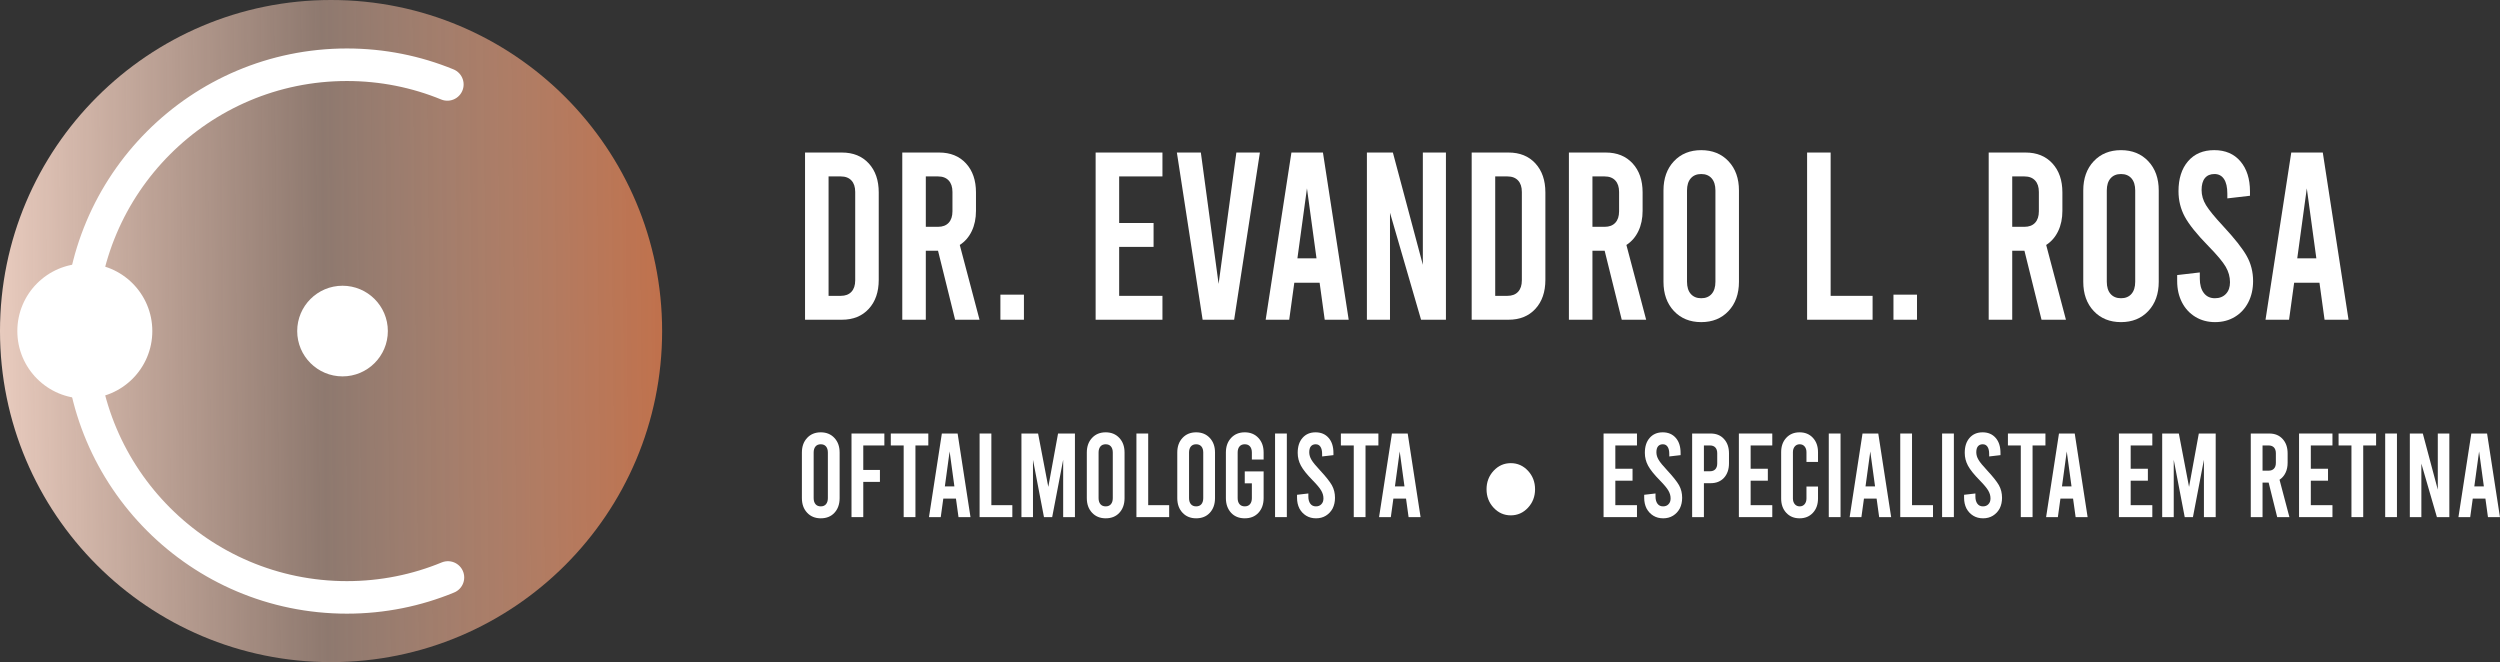 <?xml version="1.0" encoding="UTF-8" standalone="no"?><!DOCTYPE svg PUBLIC "-//W3C//DTD SVG 1.1//EN" "http://www.w3.org/Graphics/SVG/1.1/DTD/svg11.dtd"><svg width="100%" height="100%" viewBox="0 0 3140 832" version="1.1" xmlns="http://www.w3.org/2000/svg" xmlns:xlink="http://www.w3.org/1999/xlink" xml:space="preserve" xmlns:serif="http://www.serif.com/" style="fill-rule:evenodd;clip-rule:evenodd;stroke-linecap:round;stroke-linejoin:round;stroke-miterlimit:1.5;"><rect x="0" y="0" width="3140" height="832" fill="#333333" stroke="none"/><g id="Horizontal---F" serif:id="Horizontal - F"><path d="M1011.13,191.585l46.284,-0c14.127,-0 25.372,4.55 33.737,13.65c8.365,9.1 12.547,21.25 12.547,36.45l-0,109.8c-0,15.2 -4.182,27.35 -12.547,36.45c-8.365,9.1 -19.61,13.65 -33.737,13.65l-46.284,-0l-0,-210Zm44.89,180c5.762,-0 10.223,-1.7 13.383,-5.1c3.16,-3.4 4.74,-8.2 4.74,-14.4l0,-111c0,-6.2 -1.58,-11 -4.74,-14.4c-3.16,-3.4 -7.621,-5.1 -13.383,-5.1l-15.335,-0l-0,150l15.335,-0Z" style="fill:#fff;fill-rule:nonzero;"/><path d="M1199.62,401.585l-21.469,-86.7l-15.335,-0l-0,86.7l-29.555,-0l-0,-210l46.284,-0c14.127,-0 25.372,4.55 33.737,13.65c8.365,9.1 12.547,21.25 12.547,36.45l-0,23.1c-0,9.6 -1.766,18.1 -5.298,25.5c-3.531,7.4 -8.55,13.2 -15.056,17.4l24.815,93.9l-30.67,-0Zm-36.804,-116.7l15.335,-0c5.762,-0 10.223,-1.7 13.383,-5.1c3.16,-3.4 4.74,-8.2 4.74,-14.4l0,-24.3c0,-6.2 -1.58,-11 -4.74,-14.4c-3.16,-3.4 -7.621,-5.1 -13.383,-5.1l-15.335,-0l-0,63.3Z" style="fill:#fff;fill-rule:nonzero;"/><rect x="1256.5" y="370.085" width="29.555" height="31.5" style="fill:#fff;fill-rule:nonzero;"/><path d="M1376.11,191.585l83.924,-0l0,30l-54.369,-0l-0,58.5l43.217,-0l-0,30l-43.217,-0l-0,61.5l54.369,-0l0,30l-83.924,-0l-0,-210Z" style="fill:#fff;fill-rule:nonzero;"/><path d="M1582.43,191.585l-32.343,210l-39.592,-0l-32.343,-210l30.112,-0l22.306,165l22.305,-165l29.555,-0Z" style="fill:#fff;fill-rule:nonzero;"/><path d="M1657.44,355.085l-31.786,-0l-6.413,46.5l-29.555,-0l32.344,-210l39.592,-0l32.343,210l-30.113,-0l-6.412,-46.5Zm-3.904,-30.6l-11.989,-87.9l-11.989,87.9l23.978,-0Z" style="fill:#fff;fill-rule:nonzero;"/><path d="M1716.83,191.585l32.622,-0l37.641,141l-0,-141l28.997,-0l-0,210l-31.228,-0l-39.035,-134.4l0,134.4l-28.997,-0l0,-210Z" style="fill:#fff;fill-rule:nonzero;"/><path d="M1848.43,191.585l46.284,-0c14.127,-0 25.373,4.55 33.737,13.65c8.365,9.1 12.547,21.25 12.547,36.45l0,109.8c0,15.2 -4.182,27.35 -12.547,36.45c-8.364,9.1 -19.61,13.65 -33.737,13.65l-46.284,-0l0,-210Zm44.89,180c5.762,-0 10.223,-1.7 13.383,-5.1c3.16,-3.4 4.74,-8.2 4.74,-14.4l0,-111c0,-6.2 -1.58,-11 -4.74,-14.4c-3.16,-3.4 -7.621,-5.1 -13.383,-5.1l-15.335,-0l-0,150l15.335,-0Z" style="fill:#fff;fill-rule:nonzero;"/><path d="M2036.91,401.585l-21.469,-86.7l-15.335,-0l-0,86.7l-29.555,-0l0,-210l46.284,-0c14.127,-0 25.373,4.55 33.737,13.65c8.365,9.1 12.547,21.25 12.547,36.45l0,23.1c0,9.6 -1.766,18.1 -5.297,25.5c-3.532,7.4 -8.551,13.2 -15.057,17.4l24.815,93.9l-30.67,-0Zm-36.804,-116.7l15.335,-0c5.762,-0 10.223,-1.7 13.383,-5.1c3.16,-3.4 4.74,-8.2 4.74,-14.4l0,-24.3c0,-6.2 -1.58,-11 -4.74,-14.4c-3.16,-3.4 -7.621,-5.1 -13.383,-5.1l-15.335,-0l-0,63.3Z" style="fill:#fff;fill-rule:nonzero;"/><path d="M2136.73,404.585c-14.127,-0 -25.559,-4.65 -34.295,-13.95c-8.737,-9.3 -13.105,-21.55 -13.105,-36.75l0,-114.6c0,-15.2 4.368,-27.45 13.105,-36.75c8.736,-9.3 20.168,-13.95 34.295,-13.95c14.126,-0 25.558,4.65 34.294,13.95c8.737,9.3 13.105,21.55 13.105,36.75l-0,114.6c-0,15.2 -4.368,27.45 -13.105,36.75c-8.736,9.3 -20.168,13.95 -34.294,13.95Zm-0,-30c5.576,-0 9.944,-1.8 13.104,-5.4c3.16,-3.6 4.74,-8.7 4.74,-15.3l-0,-114.6c-0,-6.6 -1.58,-11.7 -4.74,-15.3c-3.16,-3.6 -7.528,-5.4 -13.104,-5.4c-5.577,-0 -9.945,1.8 -13.105,5.4c-3.16,3.6 -4.74,8.7 -4.74,15.3l0,114.6c0,6.6 1.58,11.7 4.74,15.3c3.16,3.6 7.528,5.4 13.105,5.4Z" style="fill:#fff;fill-rule:nonzero;"/><path d="M2269.72,191.585l29.555,-0l0,180l52.697,-0l0,30l-82.252,-0l0,-210Z" style="fill:#fff;fill-rule:nonzero;"/><rect x="2378.19" y="370.085" width="29.555" height="31.5" style="fill:#fff;fill-rule:nonzero;"/><path d="M2564.16,401.585l-21.469,-86.7l-15.335,-0l-0,86.7l-29.555,-0l-0,-210l46.284,-0c14.127,-0 25.373,4.55 33.737,13.65c8.365,9.1 12.547,21.25 12.547,36.45l-0,23.1c-0,9.6 -1.766,18.1 -5.298,25.5c-3.531,7.4 -8.55,13.2 -15.056,17.4l24.815,93.9l-30.67,-0Zm-36.804,-116.7l15.335,-0c5.762,-0 10.223,-1.7 13.383,-5.1c3.16,-3.4 4.74,-8.2 4.74,-14.4l0,-24.3c0,-6.2 -1.58,-11 -4.74,-14.4c-3.16,-3.4 -7.621,-5.1 -13.383,-5.1l-15.335,-0l-0,63.3Z" style="fill:#fff;fill-rule:nonzero;"/><path d="M2663.98,404.585c-14.126,-0 -25.558,-4.65 -34.294,-13.95c-8.737,-9.3 -13.105,-21.55 -13.105,-36.75l0,-114.6c0,-15.2 4.368,-27.45 13.105,-36.75c8.736,-9.3 20.168,-13.95 34.294,-13.95c14.127,-0 25.559,4.65 34.295,13.95c8.737,9.3 13.105,21.55 13.105,36.75l-0,114.6c-0,15.2 -4.368,27.45 -13.105,36.75c-8.736,9.3 -20.168,13.95 -34.295,13.95Zm0,-30c5.577,-0 9.945,-1.8 13.105,-5.4c3.16,-3.6 4.74,-8.7 4.74,-15.3l-0,-114.6c-0,-6.6 -1.58,-11.7 -4.74,-15.3c-3.16,-3.6 -7.528,-5.4 -13.105,-5.4c-5.576,-0 -9.944,1.8 -13.104,5.4c-3.16,3.6 -4.74,8.7 -4.74,15.3l-0,114.6c-0,6.6 1.58,11.7 4.74,15.3c3.16,3.6 7.528,5.4 13.104,5.4Z" style="fill:#fff;fill-rule:nonzero;"/><path d="M2782.2,404.585c-9.294,-0 -17.566,-2.2 -24.815,-6.6c-7.249,-4.4 -12.872,-10.5 -16.869,-18.3c-3.996,-7.8 -5.994,-16.7 -5.994,-26.7l-0,-7.5l28.439,-3.3l0,7.8c0,7.6 1.673,13.6 5.019,18c3.346,4.4 7.993,6.6 13.941,6.6c5.762,-0 10.363,-1.8 13.802,-5.4c3.438,-3.6 5.158,-8.5 5.158,-14.7c-0,-6.8 -1.813,-13.3 -5.437,-19.5c-3.625,-6.2 -10.828,-14.8 -21.609,-25.8c-14.498,-14.8 -24.396,-27.1 -29.694,-36.9c-5.298,-9.8 -7.946,-20.5 -7.946,-32.1c-0,-15.8 3.996,-28.35 11.989,-37.65c7.993,-9.3 18.96,-13.95 32.901,-13.95c13.941,-0 24.907,4.7 32.9,14.1c7.993,9.4 11.99,22 11.99,37.8l-0,5.4l-28.44,3.3l-0,-6c-0,-8 -1.394,-14.1 -4.182,-18.3c-2.789,-4.2 -6.785,-6.3 -11.99,-6.3c-5.204,-0 -9.201,1.7 -11.989,5.1c-2.788,3.4 -4.182,8.4 -4.182,15c-0,6.6 1.859,12.95 5.576,19.05c3.718,6.1 10.874,14.85 21.469,26.25c14.499,15.6 24.397,28.15 29.695,37.65c5.297,9.5 7.946,19.95 7.946,31.35c0,10 -1.998,18.9 -5.995,26.7c-3.996,7.8 -9.619,13.9 -16.868,18.3c-7.249,4.4 -15.521,6.6 -24.815,6.6Z" style="fill:#fff;fill-rule:nonzero;"/><path d="M2913.24,355.085l-31.785,-0l-6.413,46.5l-29.555,-0l32.343,-210l39.592,-0l32.343,210l-30.112,-0l-6.413,-46.5Zm-3.903,-30.6l-11.99,-87.9l-11.989,87.9l23.979,-0Z" style="fill:#fff;fill-rule:nonzero;"/><g transform="matrix(2.698,0,0,2.903,-56.067,-1191.41)"><g transform="matrix(51.671,0,0,51.671,391.554,634.14)"><path d="M0.219,0.01c-0.051,-0 -0.092,-0.016 -0.123,-0.047c-0.031,-0.031 -0.047,-0.071 -0.047,-0.122l0,-0.382c0,-0.051 0.016,-0.091 0.047,-0.122c0.031,-0.031 0.072,-0.047 0.123,-0.047c0.051,0 0.092,0.016 0.123,0.047c0.031,0.031 0.047,0.071 0.047,0.122l0,0.382c0,0.051 -0.016,0.092 -0.047,0.123c-0.031,0.031 -0.072,0.046 -0.123,0.046Zm0,-0.1c0.02,0 0.036,-0.006 0.047,-0.018c0.011,-0.012 0.017,-0.029 0.017,-0.051l0,-0.382c0,-0.022 -0.006,-0.039 -0.017,-0.051c-0.011,-0.012 -0.027,-0.018 -0.047,-0.018c-0.02,0 -0.036,0.006 -0.047,0.018c-0.011,0.012 -0.017,0.029 -0.017,0.051l0,0.382c0,0.022 0.006,0.039 0.017,0.051c0.011,0.012 0.027,0.018 0.047,0.018Z" style="fill:#fff;fill-rule:nonzero;"/></g><g transform="matrix(51.671,0,0,51.671,414.186,634.14)"><path d="M0.058,-0.7l0.296,0l0,0.1l-0.19,0l0,0.205l0.15,0l0,0.1l-0.15,0l0,0.295l-0.106,0l0,-0.7Z" style="fill:#fff;fill-rule:nonzero;"/></g><g transform="matrix(51.671,0,0,51.671,434.234,634.14)"><path d="M0.024,-0.7l0.338,0l-0,0.1l-0.116,0l-0,0.6l-0.106,0l-0,-0.6l-0.116,0l-0,-0.1Z" style="fill:#fff;fill-rule:nonzero;"/></g><g transform="matrix(51.671,0,0,51.671,452.009,634.14)"><path d="M0.267,-0.155l-0.114,0l-0.023,0.155l-0.106,-0l0.116,-0.7l0.142,0l0.116,0.7l-0.108,-0l-0.023,-0.155Zm-0.014,-0.102l-0.043,-0.293l-0.043,0.293l0.086,0Z" style="fill:#fff;fill-rule:nonzero;"/></g><g transform="matrix(51.671,0,0,51.671,473.815,634.14)"><path d="M0.058,-0.7l0.106,0l0,0.6l0.189,0l0,0.1l-0.295,0l0,-0.7Z" style="fill:#fff;fill-rule:nonzero;"/></g><g transform="matrix(51.671,0,0,51.671,493.295,634.14)"><path d="M0.54,-0.7l0,0.7l-0.106,-0l-0,-0.48l-0.099,0.48l-0.074,-0l-0.099,-0.48l-0,0.48l-0.104,-0l-0,-0.7l0.15,0l0.092,0.447l0.088,-0.447l0.152,0Z" style="fill:#fff;fill-rule:nonzero;"/></g><g transform="matrix(51.671,0,0,51.671,524.194,634.14)"><path d="M0.219,0.01c-0.051,-0 -0.092,-0.016 -0.123,-0.047c-0.031,-0.031 -0.047,-0.071 -0.047,-0.122l0,-0.382c0,-0.051 0.016,-0.091 0.047,-0.122c0.031,-0.031 0.072,-0.047 0.123,-0.047c0.051,0 0.092,0.016 0.123,0.047c0.031,0.031 0.047,0.071 0.047,0.122l0,0.382c0,0.051 -0.016,0.092 -0.047,0.123c-0.031,0.031 -0.072,0.046 -0.123,0.046Zm0,-0.1c0.02,0 0.036,-0.006 0.047,-0.018c0.011,-0.012 0.017,-0.029 0.017,-0.051l0,-0.382c0,-0.022 -0.006,-0.039 -0.017,-0.051c-0.011,-0.012 -0.027,-0.018 -0.047,-0.018c-0.02,0 -0.036,0.006 -0.047,0.018c-0.011,0.012 -0.017,0.029 -0.017,0.051l0,0.382c0,0.022 0.006,0.039 0.017,0.051c0.011,0.012 0.027,0.018 0.047,0.018Z" style="fill:#fff;fill-rule:nonzero;"/></g><g transform="matrix(51.671,0,0,51.671,546.826,634.14)"><path d="M0.058,-0.7l0.106,0l0,0.6l0.189,0l0,0.1l-0.295,0l0,-0.7Z" style="fill:#fff;fill-rule:nonzero;"/></g><g transform="matrix(51.671,0,0,51.671,566.306,634.14)"><path d="M0.219,0.01c-0.051,-0 -0.092,-0.016 -0.123,-0.047c-0.031,-0.031 -0.047,-0.071 -0.047,-0.122l0,-0.382c0,-0.051 0.016,-0.091 0.047,-0.122c0.031,-0.031 0.072,-0.047 0.123,-0.047c0.051,0 0.092,0.016 0.123,0.047c0.031,0.031 0.047,0.071 0.047,0.122l0,0.382c0,0.051 -0.016,0.092 -0.047,0.123c-0.031,0.031 -0.072,0.046 -0.123,0.046Zm0,-0.1c0.02,0 0.036,-0.006 0.047,-0.018c0.011,-0.012 0.017,-0.029 0.017,-0.051l0,-0.382c0,-0.022 -0.006,-0.039 -0.017,-0.051c-0.011,-0.012 -0.027,-0.018 -0.047,-0.018c-0.02,0 -0.036,0.006 -0.047,0.018c-0.011,0.012 -0.017,0.029 -0.017,0.051l0,0.382c0,0.022 0.006,0.039 0.017,0.051c0.011,0.012 0.027,0.018 0.047,0.018Z" style="fill:#fff;fill-rule:nonzero;"/></g><g transform="matrix(51.671,0,0,51.671,588.938,634.14)"><path d="M0.283,-0.482l-0,-0.059c-0,-0.022 -0.006,-0.039 -0.017,-0.051c-0.011,-0.012 -0.027,-0.018 -0.047,-0.018c-0.02,0 -0.036,0.006 -0.047,0.018c-0.011,0.012 -0.017,0.029 -0.017,0.051l-0,0.382c-0,0.022 0.006,0.039 0.017,0.051c0.011,0.012 0.027,0.018 0.047,0.018c0.02,0 0.036,-0.006 0.047,-0.018c0.011,-0.012 0.017,-0.029 0.017,-0.051l-0,-0.124l-0.064,0l-0,-0.1l0.17,0l0,0.224c0,0.051 -0.016,0.092 -0.047,0.123c-0.031,0.031 -0.072,0.046 -0.123,0.046c-0.051,-0 -0.092,-0.015 -0.123,-0.046c-0.031,-0.032 -0.047,-0.072 -0.047,-0.123l-0,-0.382c-0,-0.051 0.016,-0.091 0.047,-0.122c0.031,-0.031 0.072,-0.047 0.123,-0.047c0.051,0 0.092,0.016 0.123,0.047c0.031,0.031 0.047,0.071 0.047,0.122l0,0.059l-0.106,0Z" style="fill:#fff;fill-rule:nonzero;"/></g><g transform="matrix(51.671,0,0,51.671,611.363,634.14)"><rect x="0.058" y="-0.7" width="0.106" height="0.7" style="fill:#fff;fill-rule:nonzero;"/></g><g transform="matrix(51.671,0,0,51.671,622.834,634.14)"><path d="M0.205,0.01c-0.033,-0 -0.063,-0.007 -0.089,-0.022c-0.026,-0.015 -0.046,-0.035 -0.061,-0.061c-0.014,-0.026 -0.021,-0.056 -0.021,-0.089l-0,-0.025l0.102,-0.011l0,0.026c0,0.025 0.006,0.045 0.018,0.06c0.012,0.015 0.029,0.022 0.05,0.022c0.021,0 0.037,-0.006 0.049,-0.018c0.013,-0.012 0.019,-0.028 0.019,-0.049c0,-0.023 -0.007,-0.044 -0.02,-0.065c-0.013,-0.021 -0.038,-0.049 -0.077,-0.086c-0.052,-0.049 -0.087,-0.09 -0.106,-0.123c-0.019,-0.033 -0.029,-0.068 -0.029,-0.107c0,-0.053 0.014,-0.094 0.043,-0.125c0.029,-0.031 0.068,-0.047 0.118,-0.047c0.05,0 0.089,0.016 0.118,0.047c0.029,0.031 0.043,0.073 0.043,0.126l0,0.018l-0.102,0.011l0,-0.02c0,-0.027 -0.005,-0.047 -0.015,-0.061c-0.01,-0.014 -0.024,-0.021 -0.043,-0.021c-0.019,0 -0.033,0.006 -0.043,0.017c-0.01,0.011 -0.015,0.028 -0.015,0.05c0,0.022 0.007,0.043 0.02,0.063c0.013,0.021 0.039,0.05 0.077,0.088c0.052,0.052 0.088,0.094 0.107,0.125c0.019,0.032 0.028,0.067 0.028,0.105c0,0.033 -0.007,0.063 -0.021,0.089c-0.015,0.026 -0.035,0.046 -0.061,0.061c-0.026,0.015 -0.056,0.022 -0.089,0.022Z" style="fill:#fff;fill-rule:nonzero;"/></g><g transform="matrix(51.671,0,0,51.671,643.761,634.14)"><path d="M0.024,-0.7l0.338,0l-0,0.1l-0.116,0l-0,0.6l-0.106,0l-0,-0.6l-0.116,0l-0,-0.1Z" style="fill:#fff;fill-rule:nonzero;"/></g><g transform="matrix(51.671,0,0,51.671,661.536,634.14)"><path d="M0.267,-0.155l-0.114,0l-0.023,0.155l-0.106,-0l0.116,-0.7l0.142,0l0.116,0.7l-0.108,-0l-0.023,-0.155Zm-0.014,-0.102l-0.043,-0.293l-0.043,0.293l0.086,0Z" style="fill:#fff;fill-rule:nonzero;"/></g><g transform="matrix(40.189,0,0,40.189,704.01,634.14)"><path d="M0.781,-0.3c0,0.078 -0.027,0.144 -0.082,0.199c-0.055,0.055 -0.122,0.082 -0.199,0.082c-0.077,0 -0.144,-0.027 -0.199,-0.082c-0.055,-0.055 -0.082,-0.121 -0.082,-0.199c-0,-0.077 0.027,-0.144 0.082,-0.199c0.055,-0.055 0.122,-0.082 0.199,-0.082c0.077,-0 0.144,0.027 0.199,0.082c0.055,0.055 0.082,0.122 0.082,0.199Z" style="fill:#fff;fill-rule:nonzero;"/></g><g transform="matrix(51.671,0,0,51.671,764.293,634.14)"><path d="M0.058,-0.7l0.301,0l0,0.1l-0.195,0l0,0.195l0.155,0l0,0.1l-0.155,0l0,0.205l0.195,0l0,0.1l-0.301,0l0,-0.7Z" style="fill:#fff;fill-rule:nonzero;"/></g><g transform="matrix(51.671,0,0,51.671,784.445,634.14)"><path d="M0.205,0.01c-0.033,-0 -0.063,-0.007 -0.089,-0.022c-0.026,-0.015 -0.046,-0.035 -0.061,-0.061c-0.014,-0.026 -0.021,-0.056 -0.021,-0.089l-0,-0.025l0.102,-0.011l0,0.026c0,0.025 0.006,0.045 0.018,0.06c0.012,0.015 0.029,0.022 0.05,0.022c0.021,0 0.037,-0.006 0.049,-0.018c0.013,-0.012 0.019,-0.028 0.019,-0.049c0,-0.023 -0.007,-0.044 -0.02,-0.065c-0.013,-0.021 -0.038,-0.049 -0.077,-0.086c-0.052,-0.049 -0.087,-0.09 -0.106,-0.123c-0.019,-0.033 -0.029,-0.068 -0.029,-0.107c0,-0.053 0.014,-0.094 0.043,-0.125c0.029,-0.031 0.068,-0.047 0.118,-0.047c0.05,0 0.089,0.016 0.118,0.047c0.029,0.031 0.043,0.073 0.043,0.126l0,0.018l-0.102,0.011l0,-0.02c0,-0.027 -0.005,-0.047 -0.015,-0.061c-0.01,-0.014 -0.024,-0.021 -0.043,-0.021c-0.019,0 -0.033,0.006 -0.043,0.017c-0.01,0.011 -0.015,0.028 -0.015,0.05c0,0.022 0.007,0.043 0.02,0.063c0.013,0.021 0.039,0.05 0.077,0.088c0.052,0.052 0.088,0.094 0.107,0.125c0.019,0.032 0.028,0.067 0.028,0.105c0,0.033 -0.007,0.063 -0.021,0.089c-0.015,0.026 -0.035,0.046 -0.061,0.061c-0.026,0.015 -0.056,0.022 -0.089,0.022Z" style="fill:#fff;fill-rule:nonzero;"/></g><g transform="matrix(51.671,0,0,51.671,805.527,634.14)"><path d="M0.058,-0.7l0.166,0c0.051,0 0.091,0.015 0.121,0.046c0.03,0.03 0.045,0.07 0.045,0.121l0,0.082c0,0.051 -0.015,0.091 -0.045,0.122c-0.03,0.03 -0.07,0.045 -0.121,0.045l-0.06,0l0,0.284l-0.106,-0l0,-0.7Zm0.161,0.316c0.021,0 0.037,-0.006 0.048,-0.017c0.011,-0.011 0.017,-0.027 0.017,-0.048l0,-0.086c0,-0.021 -0.006,-0.037 -0.017,-0.048c-0.011,-0.011 -0.027,-0.017 -0.048,-0.017l-0.055,0l0,0.216l0.055,0Z" style="fill:#fff;fill-rule:nonzero;"/></g><g transform="matrix(51.671,0,0,51.671,827.28,634.14)"><path d="M0.058,-0.7l0.301,0l0,0.1l-0.195,0l0,0.195l0.155,0l0,0.1l-0.155,0l0,0.205l0.195,0l0,0.1l-0.301,0l0,-0.7Z" style="fill:#fff;fill-rule:nonzero;"/></g><g transform="matrix(51.671,0,0,51.671,847.432,634.14)"><path d="M0.215,0.01c-0.049,-0 -0.089,-0.015 -0.12,-0.046c-0.031,-0.031 -0.046,-0.071 -0.046,-0.12l0,-0.388c0,-0.049 0.015,-0.089 0.046,-0.12c0.031,-0.031 0.071,-0.046 0.12,-0.046c0.049,0 0.089,0.015 0.12,0.046c0.031,0.031 0.046,0.071 0.046,0.12l0,0.082l-0.104,0l0,-0.082c0,-0.02 -0.006,-0.036 -0.017,-0.048c-0.011,-0.012 -0.026,-0.018 -0.044,-0.018c-0.018,0 -0.033,0.006 -0.044,0.018c-0.011,0.012 -0.017,0.028 -0.017,0.048l0,0.388c0,0.02 0.006,0.036 0.017,0.048c0.011,0.012 0.026,0.018 0.044,0.018c0.018,0 0.033,-0.006 0.044,-0.018c0.011,-0.012 0.017,-0.028 0.017,-0.048l0,-0.1l0.104,0l0,0.1c0,0.049 -0.015,0.089 -0.046,0.12c-0.031,0.031 -0.071,0.046 -0.12,0.046Z" style="fill:#fff;fill-rule:nonzero;"/></g><g transform="matrix(51.671,0,0,51.671,869.134,634.14)"><rect x="0.058" y="-0.7" width="0.106" height="0.7" style="fill:#fff;fill-rule:nonzero;"/></g><g transform="matrix(51.671,0,0,51.671,880.605,634.14)"><path d="M0.267,-0.155l-0.114,0l-0.023,0.155l-0.106,-0l0.116,-0.7l0.142,0l0.116,0.7l-0.108,-0l-0.023,-0.155Zm-0.014,-0.102l-0.043,-0.293l-0.043,0.293l0.086,0Z" style="fill:#fff;fill-rule:nonzero;"/></g><g transform="matrix(51.671,0,0,51.671,902.41,634.14)"><path d="M0.058,-0.7l0.106,0l0,0.6l0.189,0l0,0.1l-0.295,0l0,-0.7Z" style="fill:#fff;fill-rule:nonzero;"/></g><g transform="matrix(51.671,0,0,51.671,921.89,634.14)"><rect x="0.058" y="-0.7" width="0.106" height="0.7" style="fill:#fff;fill-rule:nonzero;"/></g><g transform="matrix(51.671,0,0,51.671,933.361,634.14)"><path d="M0.205,0.01c-0.033,-0 -0.063,-0.007 -0.089,-0.022c-0.026,-0.015 -0.046,-0.035 -0.061,-0.061c-0.014,-0.026 -0.021,-0.056 -0.021,-0.089l-0,-0.025l0.102,-0.011l0,0.026c0,0.025 0.006,0.045 0.018,0.06c0.012,0.015 0.029,0.022 0.05,0.022c0.021,0 0.037,-0.006 0.049,-0.018c0.013,-0.012 0.019,-0.028 0.019,-0.049c0,-0.023 -0.007,-0.044 -0.02,-0.065c-0.013,-0.021 -0.038,-0.049 -0.077,-0.086c-0.052,-0.049 -0.087,-0.09 -0.106,-0.123c-0.019,-0.033 -0.029,-0.068 -0.029,-0.107c0,-0.053 0.014,-0.094 0.043,-0.125c0.029,-0.031 0.068,-0.047 0.118,-0.047c0.05,0 0.089,0.016 0.118,0.047c0.029,0.031 0.043,0.073 0.043,0.126l0,0.018l-0.102,0.011l0,-0.02c0,-0.027 -0.005,-0.047 -0.015,-0.061c-0.01,-0.014 -0.024,-0.021 -0.043,-0.021c-0.019,0 -0.033,0.006 -0.043,0.017c-0.01,0.011 -0.015,0.028 -0.015,0.05c0,0.022 0.007,0.043 0.02,0.063c0.013,0.021 0.039,0.05 0.077,0.088c0.052,0.052 0.088,0.094 0.107,0.125c0.019,0.032 0.028,0.067 0.028,0.105c0,0.033 -0.007,0.063 -0.021,0.089c-0.015,0.026 -0.035,0.046 -0.061,0.061c-0.026,0.015 -0.056,0.022 -0.089,0.022Z" style="fill:#fff;fill-rule:nonzero;"/></g><g transform="matrix(51.671,0,0,51.671,954.288,634.14)"><path d="M0.024,-0.7l0.338,0l-0,0.1l-0.116,0l-0,0.6l-0.106,0l-0,-0.6l-0.116,0l-0,-0.1Z" style="fill:#fff;fill-rule:nonzero;"/></g><g transform="matrix(51.671,0,0,51.671,972.063,634.14)"><path d="M0.267,-0.155l-0.114,0l-0.023,0.155l-0.106,-0l0.116,-0.7l0.142,0l0.116,0.7l-0.108,-0l-0.023,-0.155Zm-0.014,-0.102l-0.043,-0.293l-0.043,0.293l0.086,0Z" style="fill:#fff;fill-rule:nonzero;"/></g><g transform="matrix(51.671,0,0,51.671,1004.2,634.14)"><path d="M0.058,-0.7l0.301,0l0,0.1l-0.195,0l0,0.195l0.155,0l0,0.1l-0.155,0l0,0.205l0.195,0l0,0.1l-0.301,0l0,-0.7Z" style="fill:#fff;fill-rule:nonzero;"/></g><g transform="matrix(51.671,0,0,51.671,1024.35,634.14)"><path d="M0.54,-0.7l0,0.7l-0.106,-0l-0,-0.48l-0.099,0.48l-0.074,-0l-0.099,-0.48l-0,0.48l-0.104,-0l-0,-0.7l0.15,0l0.092,0.447l0.088,-0.447l0.152,0Z" style="fill:#fff;fill-rule:nonzero;"/></g><g transform="matrix(51.671,0,0,51.671,1065.59,634.14)"><path d="M0.296,-0l-0.077,-0.289l-0.055,0l0,0.289l-0.106,-0l0,-0.7l0.166,0c0.051,0 0.091,0.015 0.121,0.046c0.03,0.03 0.045,0.07 0.045,0.121l0,0.077c0,0.032 -0.006,0.06 -0.019,0.085c-0.013,0.025 -0.031,0.044 -0.054,0.058l0.089,0.313l-0.11,-0Zm-0.132,-0.389l0.055,0c0.021,0 0.037,-0.006 0.048,-0.017c0.011,-0.011 0.017,-0.027 0.017,-0.048l0,-0.081c0,-0.021 -0.006,-0.037 -0.017,-0.048c-0.011,-0.011 -0.027,-0.017 -0.048,-0.017l-0.055,0l0,0.211Z" style="fill:#fff;fill-rule:nonzero;"/></g><g transform="matrix(51.671,0,0,51.671,1088.06,634.14)"><path d="M0.058,-0.7l0.301,0l0,0.1l-0.195,0l0,0.195l0.155,0l0,0.1l-0.155,0l0,0.205l0.195,0l0,0.1l-0.301,0l0,-0.7Z" style="fill:#fff;fill-rule:nonzero;"/></g><g transform="matrix(51.671,0,0,51.671,1108.22,634.14)"><path d="M0.024,-0.7l0.338,0l-0,0.1l-0.116,0l-0,0.6l-0.106,0l-0,-0.6l-0.116,0l-0,-0.1Z" style="fill:#fff;fill-rule:nonzero;"/></g><g transform="matrix(51.671,0,0,51.671,1128.16,634.14)"><rect x="0.058" y="-0.7" width="0.106" height="0.7" style="fill:#fff;fill-rule:nonzero;"/></g><g transform="matrix(51.671,0,0,51.671,1139.63,634.14)"><path d="M0.058,-0.7l0.117,0l0.135,0.47l-0,-0.47l0.104,0l-0,0.7l-0.112,-0l-0.14,-0.448l-0,0.448l-0.104,-0l-0,-0.7Z" style="fill:#fff;fill-rule:nonzero;"/></g><g transform="matrix(51.671,0,0,51.671,1164.02,634.14)"><path d="M0.267,-0.155l-0.114,0l-0.023,0.155l-0.106,-0l0.116,-0.7l0.142,0l0.116,0.7l-0.108,-0l-0.023,-0.155Zm-0.014,-0.102l-0.043,-0.293l-0.043,0.293l0.086,0Z" style="fill:#fff;fill-rule:nonzero;"/></g></g><g><circle cx="415.815" cy="415.815" r="415.815" style="fill:url(#_Linear1);"/><circle cx="106.538" cy="415.815" r="84.772" style="fill:#fff;"/><circle cx="430.208" cy="415.815" r="56.927" style="fill:#fff;"/><path d="M561.876,106.048c-38.922,-15.971 -81.532,-24.734 -126.172,-24.734c-184.616,0 -334.501,149.885 -334.501,334.501c0,184.616 149.885,334.501 334.501,334.501c44.917,0 87.779,-8.872 126.913,-25.026" style="fill:none;stroke:#fff;stroke-width:40.87px;"/></g></g><defs><linearGradient id="_Linear1" x1="0" y1="0" x2="1" y2="0" gradientUnits="userSpaceOnUse" gradientTransform="matrix(-831.481,11.23,11.23,831.481,831.481,404.585)"><stop offset="0" style="stop-color:#c0714c;stop-opacity:1"/><stop offset="0.51" style="stop-color:#dfb7a4;stop-opacity:0.53"/><stop offset="1" style="stop-color:#e8cbbe;stop-opacity:1"/></linearGradient></defs></svg>